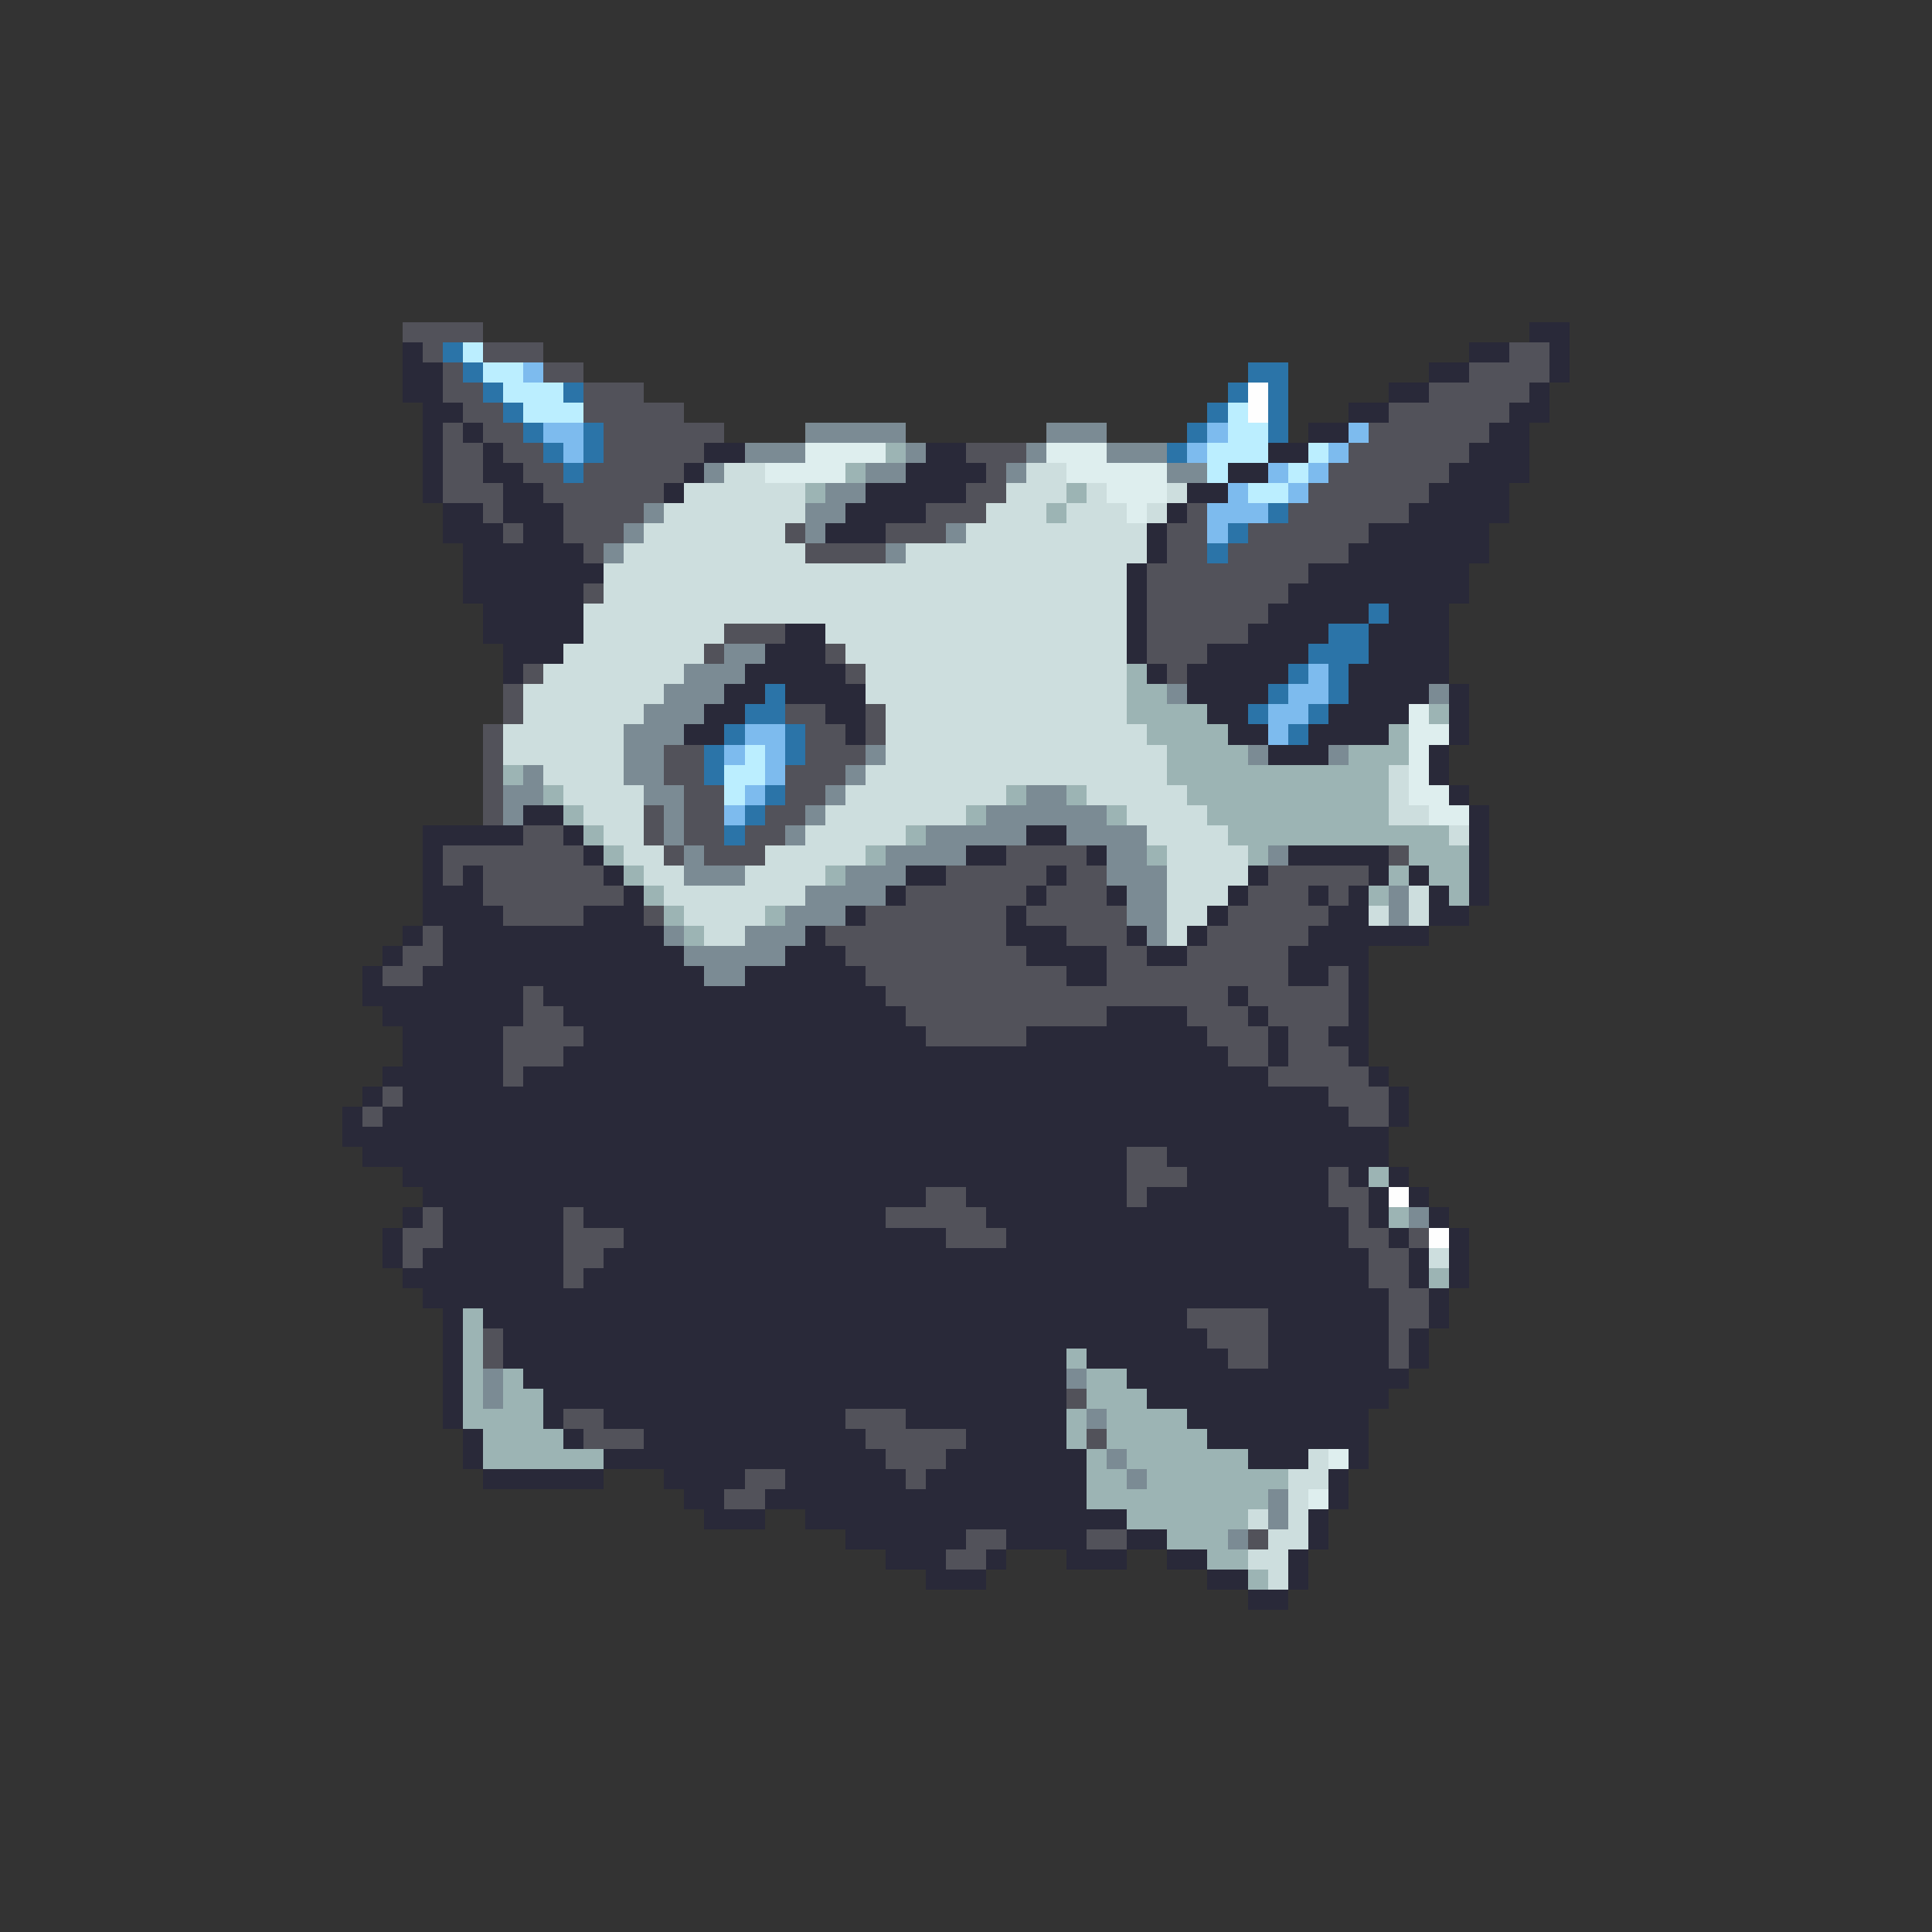 <svg xmlns="http://www.w3.org/2000/svg" viewBox="0 -0.5 96 96" shape-rendering="crispEdges">
<rect x="0" y="-0.5" width="96" height="96" fill="#333333" stroke="none"/>
<path stroke="#52525a" d="M20 16h4M21 17h1M24 17h3M75 17h2M22 18h1M27 18h2M73 18h4M22 19h2M29 19h3M71 19h5M23 20h2M29 20h5M69 20h6M22 21h1M24 21h2M30 21h6M68 21h6M22 22h2M25 22h2M30 22h5M48 22h3M67 22h6M22 23h2M26 23h2M29 23h5M49 23h1M66 23h6M22 24h3M27 24h6M48 24h2M65 24h6M24 25h1M28 25h4M46 25h3M59 25h1M64 25h6M25 26h1M28 26h3M39 26h1M44 26h3M58 26h2M62 26h6M29 27h1M40 27h4M58 27h2M61 27h6M57 28h8M29 29h1M57 29h7M57 30h6M36 31h3M57 31h5M35 32h1M41 32h1M57 32h3M26 33h1M42 33h1M58 33h1M25 34h1M25 35h1M39 35h2M43 35h1M24 36h1M40 36h2M43 36h1M24 37h1M33 37h2M40 37h3M24 38h1M33 38h2M39 38h3M24 39h1M34 39h2M39 39h2M24 40h1M32 40h1M34 40h2M38 40h2M26 41h2M32 41h1M34 41h2M37 41h2M22 42h7M33 42h1M35 42h3M50 42h4M69 42h1M22 43h1M24 43h6M47 43h5M53 43h2M63 43h5M24 44h7M45 44h6M52 44h3M62 44h3M66 44h1M25 45h4M32 45h1M43 45h7M51 45h5M61 45h5M21 46h1M41 46h9M53 46h3M60 46h5M20 47h2M42 47h9M55 47h2M59 47h5M19 48h2M43 48h10M55 48h9M66 48h1M26 49h1M44 49h17M62 49h5M26 50h2M45 50h10M59 50h3M63 50h4M25 51h4M46 51h5M60 51h3M64 51h2M25 52h3M61 52h2M64 52h3M25 53h1M63 53h5M19 54h1M66 54h3M18 55h1M67 55h2M56 57h2M56 58h3M66 58h1M46 59h2M56 59h1M66 59h2M21 60h1M28 60h1M44 60h5M67 60h1M20 61h2M28 61h3M47 61h3M67 61h2M70 61h1M20 62h1M28 62h2M68 62h2M28 63h1M68 63h2M69 64h2M59 65h4M69 65h2M24 66h1M60 66h3M69 66h1M24 67h1M61 67h2M69 67h1M53 69h1M28 70h2M42 70h3M29 71h3M43 71h5M54 71h1M44 72h3M37 73h2M45 73h1M36 74h2M48 76h2M54 76h2M62 76h1M47 77h2" />
<path stroke="#292939" d="M76 16h2M20 17h1M73 17h2M77 17h1M20 18h2M71 18h2M77 18h1M20 19h2M69 19h2M76 19h1M21 20h2M67 20h2M75 20h2M21 21h1M23 21h1M65 21h2M74 21h2M21 22h1M24 22h1M35 22h2M46 22h2M63 22h2M73 22h3M21 23h1M24 23h2M34 23h1M45 23h4M61 23h2M72 23h4M21 24h1M25 24h2M33 24h1M43 24h5M59 24h2M71 24h4M22 25h2M25 25h3M42 25h4M58 25h1M70 25h5M22 26h3M26 26h2M41 26h3M57 26h1M68 26h6M23 27h6M57 27h1M67 27h7M23 28h7M56 28h1M65 28h8M23 29h6M56 29h1M64 29h9M24 30h5M56 30h1M63 30h5M69 30h3M24 31h5M39 31h2M56 31h1M62 31h4M68 31h4M25 32h3M38 32h3M56 32h1M60 32h5M68 32h4M25 33h1M37 33h5M57 33h1M59 33h5M67 33h5M36 34h2M39 34h4M59 34h4M67 34h4M72 34h1M35 35h2M41 35h2M60 35h2M66 35h4M72 35h1M34 36h2M42 36h1M61 36h2M65 36h4M72 36h1M63 37h3M71 37h1M71 38h1M72 39h1M26 40h2M73 40h1M21 41h5M28 41h1M51 41h2M73 41h1M21 42h1M29 42h1M48 42h2M54 42h1M64 42h5M73 42h1M21 43h1M23 43h1M30 43h1M45 43h2M52 43h1M62 43h1M68 43h1M70 43h1M73 43h1M21 44h3M31 44h1M44 44h1M51 44h1M55 44h1M61 44h1M65 44h1M67 44h1M71 44h1M73 44h1M21 45h4M29 45h3M42 45h1M50 45h1M60 45h1M66 45h2M71 45h2M20 46h1M22 46h11M40 46h1M50 46h3M56 46h1M59 46h1M65 46h6M19 47h1M22 47h12M39 47h3M51 47h4M57 47h2M64 47h4M18 48h1M21 48h14M37 48h6M53 48h2M64 48h2M67 48h1M18 49h8M27 49h17M61 49h1M67 49h1M19 50h7M28 50h17M55 50h4M62 50h1M67 50h1M20 51h5M29 51h17M51 51h9M63 51h1M66 51h2M20 52h5M28 52h33M63 52h1M67 52h1M19 53h6M26 53h37M68 53h1M18 54h1M20 54h46M69 54h1M17 55h1M19 55h48M69 55h1M17 56h52M18 57h38M58 57h11M20 58h36M59 58h7M67 58h1M69 58h1M21 59h25M48 59h8M57 59h9M68 59h1M70 59h1M20 60h1M22 60h6M29 60h15M49 60h18M68 60h1M71 60h1M19 61h1M22 61h6M31 61h16M50 61h17M69 61h1M72 61h1M19 62h1M21 62h7M30 62h38M70 62h1M72 62h1M20 63h8M29 63h39M70 63h1M72 63h1M21 64h48M71 64h1M22 65h1M24 65h35M63 65h6M71 65h1M22 66h1M25 66h35M63 66h6M70 66h1M22 67h1M25 67h28M54 67h7M63 67h6M70 67h1M22 68h1M26 68h27M56 68h14M22 69h1M27 69h26M57 69h12M22 70h1M27 70h1M30 70h12M45 70h8M59 70h9M23 71h1M28 71h1M32 71h11M48 71h5M60 71h8M23 72h1M30 72h14M47 72h7M62 72h3M67 72h1M24 73h6M33 73h4M39 73h6M46 73h8M66 73h1M34 74h2M38 74h16M66 74h1M35 75h3M40 75h16M65 75h1M42 76h6M50 76h4M56 76h2M65 76h1M44 77h3M49 77h1M53 77h3M58 77h2M64 77h1M46 78h3M60 78h2M64 78h1M62 79h2" />
<path stroke="#2b74a8" d="M22 17h1M23 18h1M62 18h2M24 19h1M28 19h1M61 19h1M63 19h1M25 20h1M60 20h1M63 20h1M26 21h1M29 21h1M59 21h1M63 21h1M27 22h1M29 22h1M58 22h1M28 23h1M63 25h1M61 26h1M60 27h1M68 30h1M66 31h2M65 32h3M64 33h1M66 33h1M38 34h1M63 34h1M66 34h1M37 35h2M62 35h1M65 35h1M36 36h1M39 36h1M64 36h1M35 37h1M39 37h1M35 38h1M38 39h1M37 40h1M36 41h1" />
<path stroke="#bbeeff" d="M23 17h1M24 18h2M25 19h3M26 20h3M61 20h1M61 21h2M60 22h3M65 22h1M60 23h1M64 23h1M62 24h2M37 37h1M36 38h2M36 39h1" />
<path stroke="#7dbbee" d="M26 18h1M27 21h2M60 21h1M67 21h1M28 22h1M59 22h1M66 22h1M63 23h1M65 23h1M61 24h1M64 24h1M60 25h3M60 26h1M65 33h1M64 34h2M63 35h2M37 36h2M63 36h1M36 37h1M38 37h1M38 38h1M37 39h1M36 40h1" />
<path stroke="#fefefe" d="M62 19h1M62 20h1M69 59h1M71 61h1" />
<path stroke="#7b8b94" d="M40 21h5M52 21h3M37 22h3M45 22h1M51 22h1M55 22h3M35 23h1M43 23h2M50 23h1M58 23h2M41 24h2M32 25h1M40 25h2M31 26h1M40 26h1M47 26h1M30 27h1M44 27h1M36 32h2M34 33h3M33 34h3M58 34h1M71 34h1M32 35h3M31 36h3M31 37h2M43 37h1M62 37h1M66 37h1M26 38h1M31 38h2M42 38h1M25 39h2M32 39h2M41 39h1M51 39h2M25 40h1M33 40h1M40 40h1M49 40h6M33 41h1M39 41h1M46 41h5M53 41h4M34 42h1M44 42h4M55 42h2M63 42h1M34 43h3M42 43h3M55 43h3M40 44h4M56 44h2M69 44h1M39 45h3M56 45h2M69 45h1M33 46h1M37 46h3M57 46h1M34 47h5M35 48h2M70 60h1M24 68h1M53 68h1M24 69h1M54 70h1M55 72h1M56 73h1M63 74h1M63 75h1M61 76h1" />
<path stroke="#deeeee" d="M40 22h4M52 22h3M38 23h4M53 23h5M55 24h3M56 25h1M70 35h1M70 36h2M70 37h1M70 38h1M70 39h2M71 40h2M66 72h1M65 74h1" />
<path stroke="#9cb4b4" d="M44 22h1M42 23h1M40 24h1M53 24h1M52 25h1M56 33h1M56 34h2M56 35h4M71 35h1M57 36h4M69 36h1M58 37h4M67 37h3M25 38h1M58 38h11M27 39h1M50 39h1M53 39h1M59 39h10M28 40h1M48 40h1M55 40h1M60 40h9M29 41h1M45 41h1M61 41h11M30 42h1M43 42h1M57 42h1M62 42h1M70 42h3M31 43h1M41 43h1M69 43h1M71 43h2M32 44h1M68 44h1M72 44h1M33 45h1M38 45h1M34 46h1M68 58h1M69 60h1M71 63h1M23 65h1M23 66h1M23 67h1M53 67h1M23 68h1M25 68h1M54 68h2M23 69h1M25 69h2M54 69h3M23 70h4M53 70h1M55 70h4M24 71h4M53 71h1M55 71h5M24 72h6M54 72h1M56 72h6M54 73h2M57 73h7M54 74h9M56 75h6M58 76h3M60 77h2M62 78h1" />
<path stroke="#cddede" d="M36 23h2M51 23h2M34 24h6M50 24h3M54 24h1M58 24h1M33 25h7M49 25h3M53 25h3M57 25h1M32 26h7M48 26h9M31 27h9M45 27h12M30 28h26M30 29h26M29 30h27M29 31h7M41 31h15M28 32h7M42 32h14M27 33h7M43 33h13M26 34h7M43 34h13M26 35h6M44 35h12M25 36h6M44 36h13M25 37h6M44 37h14M27 38h4M43 38h15M69 38h1M28 39h4M42 39h8M54 39h5M69 39h1M29 40h3M41 40h7M56 40h4M69 40h2M30 41h2M40 41h5M57 41h4M72 41h1M31 42h2M38 42h5M58 42h4M32 43h2M37 43h4M58 43h4M33 44h7M58 44h3M70 44h1M34 45h4M58 45h2M68 45h1M70 45h1M35 46h2M58 46h1M71 62h1M65 72h1M64 73h2M64 74h1M62 75h1M64 75h1M63 76h2M62 77h2M63 78h1" />
</svg>